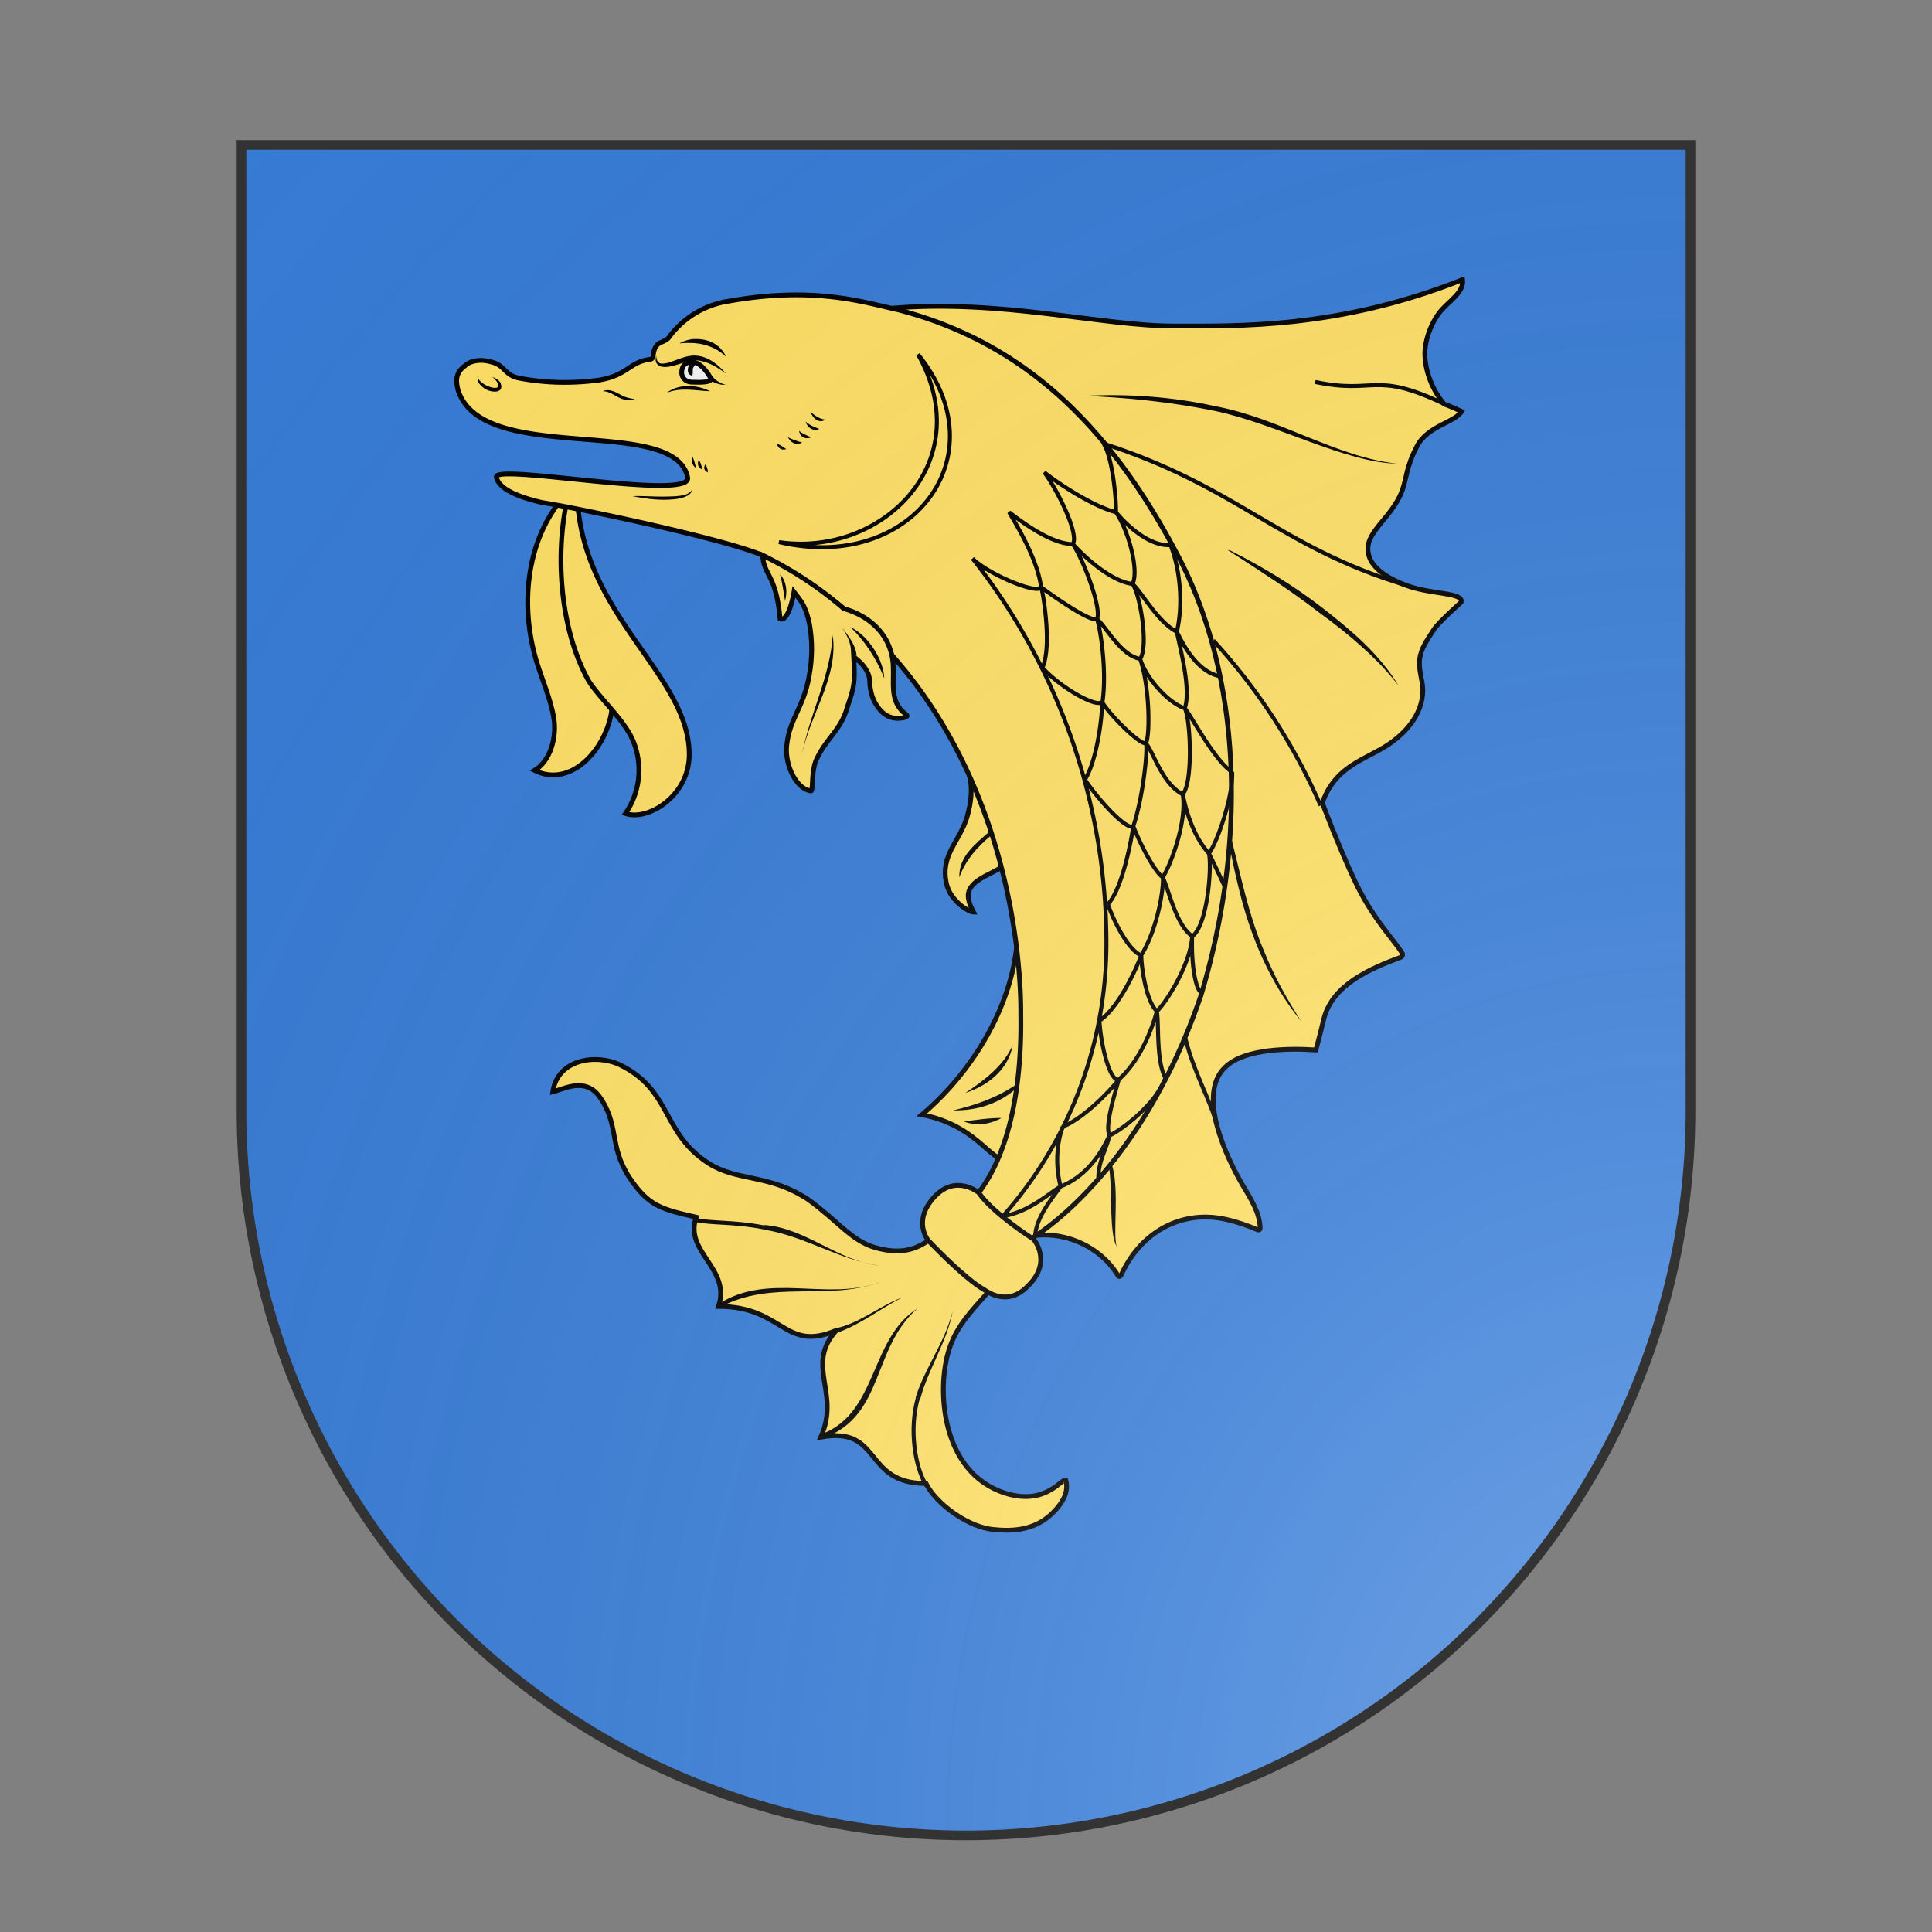 <svg id="coa43948077" width="500" height="500" viewBox="0 10 200 200" xmlns="http://www.w3.org/2000/svg" xmlns:x="http://www.w3.org/1999/xlink"><rect x="0" y="10" width="200" height="200" fill="#808080" stroke="none"/><defs><clipPath id="spanish_coa43948077"><path d="m25,25 h150 v100 a75,75,0,0,1,-150,0 z"/></clipPath><g id="dolphin_coa43948077" stroke-width=".33"><path d="M103.67 125.51c2.53-.85 5.5.3 6.82 2.53.05.08.15.07.2-.01 1.32-2.97 4.18-4.62 7.37-3.85.7.16 1.43.42 2.09.7.07.03.15-.03.15-.1-.01-1.08-.68-2.1-1.2-2.98-1.1-1.87-3.2-6.27-1.22-8.14 1.32-1.32 4.51-1.32 6.27-1.2.19-.72.38-1.44.56-2.2.62-2.32 3.2-3.42 5.28-4.19.14-.05.18-.2.1-.31-.59-.95-2.08-2.42-3.3-5.06-1.04-2.2-2.2-5.28-2.2-5.28.79-2.31 2.54-2.86 4.08-3.74s2.86-2.31 2.86-4.07c-.03-.74-.33-1.43-.21-2.2.1-.62.4-1.1.98-1.98.33-.5 1.87-1.87 1.87-1.87.19-.65-1.87-.54-3.52-1.07-.4-.13-2.53-.85-2.86-2.2-.4-1.54 1.54-2.42 2.3-4.4.33-.9.28-1.65 1.03-3.08.72-1.43 2.64-1.65 3.08-2.42 0 0-1.03-.46-1.2-.5 0 0-1.22-1.33-1.33-3.3-.05-.93.35-2.2 1.06-3.09.6-.73 1.65-1.32 1.54-2.2-8.58 3.41-15.62 3.2-19.91 3.2-5.06 0-11.88-1.88-19.58-1.22l17.93 29.7"/><path d="M72.87 74.69c.13 5.06 3.74 10.56 2.53 15.07-.73 2.53-2.97 4.51-5.17 3.41 1.1-.67 1.54-2.31 1.32-3.63s-.81-2.64-1.21-3.96c-1.1-3.74-.71-8.03 1.65-11"/><path d="M73.2 74.8c.66 7.92 7.7 11.88 7.7 17.27 0 2.86-2.86 4.62-4.4 4.07a5.28 5.28 0 00.55-4.95c-.56-1.43-2.31-2.97-3.08-4.18-1.98-3.52-2.31-8.58-1.54-12.32"/><path d="M106.64 110.11l-3.19-4.4c-.5 3.74-2.75 8.03-6.49 11.22 4.18.8 4.95 3.85 6.05 2.86 2-2.8 2.46-5.65 3.63-9.68z"/><path d="M106.86 142.23c-.17-.42-1.21 1.76-4.18.81-4.4-1.43-4.73-7.15-3.85-9.9.84-2.64 2.86-3.52 5.28-7.37l-4.73-1.76c-1.87 1.54-2.86 2.86-5.61 2.1-1.65-.46-2.53-1.77-4.62-3.3-.13-.1-.48-.3-.5-.31-2.43-1.43-4.52-1.02-6.39-2.2-3.3-2.1-2.53-5.06-6.16-6.82-1.65-.77-4.29-.39-4.62 1.87.7-.16 2.2-1.04 3.2.3 1.42 1.97.65 3.4 2.08 5.6 1.32 1.98 2.2 2.2 4.62 2.75-.85 2.42 2.42 3.52 1.54 6.16 4.51 0 4.51 3.2 8.14 1.65-2.2 2.42.3 4.3-1.08 7.37 4.29-.78 2.86 3.2 7.26 3.2.7 1.42 2.97 3.07 4.73 3.18 1.87.2 3.08-.26 3.96-1.1.86-.83 1.2-1.65.92-2.42z"/><path d="M100.22 93.46c.25.93.14 1.9-.14 2.9-.52 1.75-1.87 2.63-1.43 4.61.26 1.21 1.54 1.98 1.87 1.98-.16-.3-.3-.6-.35-.93-.21-1.21 1.5-1.62 2.27-2.17.48-.36 1.03-1.46 1.03-2.56"/><path d="M114.78 78.65c-5.17-10.01-11.44-15.18-19.47-17.27-2.31-.5-5.72-1.65-11.66-.6a6.27 6.27 0 00-4.18 2.54c-.07.1-.39.26-.44.28-.39.12-.55.45-.6.8-.02.07.01.38-.23.4-1.43.17-1.54 1.1-3.52 1.43-1.32.17-3.19.3-5.5-.13-1.04-.2-.97-.86-1.87-1.1-.97-.3-1.65 0-1.87.23-.44.33-.72.71-.53 1.54.03.19.1.35.15.46 2.09 4.84 14.85 1.43 15.73 5.72.35 1.65-13.42-.99-13.2-.02.19.9 1.76 1.43 3.19 1.76 1.65.22 12.32 2.42 15.18 3.63 18.15 9.35 17.82 30.58 17.82 31.68.07 4.29-.55 9.02-2.75 12.1-.02 0-.4.4-.87.88l3.3 3.52 1.32-1.21s7.26-4.3 11.44-16.61c3.3-11 2.63-22.11-1.44-30.03z"/><path d="M85.96 78.32c.1 1.43.94 1.32 1.21 4.4.63.2.96-1.87.96-1.87s.43.55.55.75c.25.42.4.92.51 1.43a9.93 9.93 0 010 3.52c-.35 2.2-1.32 2.97-1.54 4.73-.23 1.43.63 3.19 1.65 3.3.17.02 0-1.43.4-2.2.66-1.43 1.65-1.98 2.09-3.52.48-1.43.57-1.65.46-3.52 0 0 1.07.68 1.1 1.65.02.6.16 1.2.46 1.65.48.76 1.1 1.08 1.98.87.07-.02.15-.06.14-.12-.01-.04-.04-.06-.07-.09-1.1-.82-.84-1.98-.88-3.19 0-1.76-1.11-3.45-3.42-4.11a25.97 25.97 0 00-5.6-3.68z"/><path d="M104.66 125.51s1.32 1.54-.34 3.19c-1.43 1.54-2.86.43-3.08.3-1.43-.82-3.85-3.4-3.85-3.4s-1.1-1.32.4-2.97 3.08-.32 3.08-.33c.97 1.43 3.74 3.19 3.74 3.19z"/><path fill="#F6F6F6" d="M81.23 65.01c.22.02.5.22.71.46a3 3 0 01.43.62c.17.34-.87.3-1.32.28s-.7-.36-.67-.73c.04-.38.23-.7.8-.63z"/><g fill="none" stroke-width=".275"><path d="M96.69 64.46c4.21 7.51-2.56 14-9.6 12.95 9.15 2.16 15.3-5.94 9.6-12.95z"/><path d="M104.77 125.4c0-1.32 1.21-2.75 1.76-3.52-.9.54-2.16 1.75-3.99 2.06m4.13-6.18a7.2 7.2 0 00-.14 4.12c2.2-.85 3.15-3.08 3.37-3.52-.18.9-.83 1.87-.76 3.08m4.62-7.04c-.74 1.98-3.3 3.74-3.85 3.96-.37-.63.4-2.97.63-3.85-.64.82-2.45 2.7-3.88 3.25m2.55-7.32c.1 1.76.72 4.18 1.32 4.07 1.76-1.54 2.53-4.29 2.64-4.73.16.9-.06 3.41.59 4.62m2.45-5.94c-.37-.19-.68-1.98-.6-3.85-.13 2.09-2 4.84-2.44 5.17-.72-.65-1.07-2.97-1.07-3.85-.38.98-1.57 3.63-2.89 4.51m.58-8.03c.6 1.65 1.56 3.24 2.3 3.52 1.22-1.98 1.59-4.95 1.48-5.39.42.8.9 3.3 2.05 4.07 1.06-.76 1.36-4.84 1.14-5.72.36.7 1.09 2.28 1.09 2.28m.52-7.89c.08 1.65-1.06 4.95-1.61 5.61-1.1-1.21-1.58-2.97-1.8-4.07.32 2.09-1.03 5.28-1.39 5.72-.67-.5-1.7-2.64-2.02-3.52-.16 1.03-.75 4.29-1.76 5.39m-1.58-8.6c.95 1.42 2.9 3.54 3.34 3.21.71-2.2.99-5.28.87-5.72.57.7 1.1 2.75 2.53 3.52.73-.78.55-5.17.15-5.94.5.6 2.06 3.63 3.27 4.4m-.77-6.6c-1.7-.25-2.72-2.42-3.05-3.08.24 1.21.99 3.96.55 5.28-1.05-.32-2.64-1.98-3.08-3.41.67 1.98.68 5.28.4 5.83-.49.08-2.6-2.09-3.03-2.86.02 1.05-.36 4.04-1.18 5.36m-2.94-7.72c1.2 1.32 3.71 2.8 4.15 2.36.33-2.31-.2-5.28-.38-5.72.68.6 1.66 2.53 2.98 2.75.6-.9-.02-4.51-.53-5.17.6.5 1.74 2.64 3.06 3.3.42-1.76.28-4.14-.43-5.98-1.65.1-3.33-1.72-3.77-2.27.9 1.32 1.6 4.07 1.14 4.95-1.43-.17-3.23-1.76-4.11-2.75.84 1.32 1.99 4.5 1.66 5.17-.43.24-2.98-1.54-3.86-2.2.12.22.78 4.13.09 5.56m-4.82-7.54c.99 1.04 4.5 2.53 4.73 1.98-.26-2.1-1.98-4.73-2.2-5.17.74.57 2.86 2.2 4.4 2.2.47-.86-1.43-4.3-1.98-4.95.64.52 3.19 2.3 4.95 2.75.03-.85-.23-3.74-.85-4.73m-6.96 53.32a28.45 28.45 0 007.15-18.89 42.9 42.9 0 00-9.24-26.51"/><path d="M117.07 84.2a41.34 41.34 0 017.4 11.39"/><path d="M115.13 111.62c.59 2.43 1.82 4.47 2.15 5.96"/><path d="M124.1 66.36c4.16.88 4.05-.8 8.9 1.52"/><path d="M81.34 124.19c1.07.25 2.64.11 4.73.52"/><path d="M97.29 142.56c-.84-1.32-1.21-3.96-.62-6.05"/><path d="M109.5 70.62c9.24 2.97 12.1 7.11 20.79 9.75"/></g><g fill="#000" stroke="none"><path d="M829 8.8c20 10 40 22 58 36s36 29 48 49c-13-17-32-33-50-46-18-14-37-26-57-39z" transform="matrix(.11 0 0 .11 27 77)"/><path d="M830.2 190c6 23.67 10.77 47.69 20.38 70.24 6.14 15.46 14.33 30 23.24 44.01-19.45-23.86-31.67-52.8-38.88-82.54-2.23-8.8-4.08-17.7-5.88-26.6z" transform="matrix(.11 0 0 .11 27 77)"/><path d="M755 393.6c.85 3.3 1.74 6.59 1.97 10 1.24 11.46.24 22.98.35 34.47.05 2.6.21 5.24.85 7.79-2.22-4.45-2.58-9.53-3-14.4-.83-11.94-.18-23.98-1.78-35.87l1.61-2z" transform="matrix(.11 0 0 .11 27 77)"/><path d="M738-88c27-1.4 55 .49 82 6.5 40 7.3 76 32 114 36-32-.51-76-25-114-33-28.53-5.87-57.47-8.57-82-9.5z" transform="matrix(.11 0 0 .11 27 77)"/><path d="M693 319c-2.7 15.82-15.77 25.8-29.79 30.36 11.9-7.98 24.41-17.37 29.87-30.47l-.05.07z" transform="matrix(.11 0 0 .11 27 77)"/><path d="M694.8 346.8c-10.87 9.53-24.8 13.76-39.2 13.46 13.63-3.14 27.51-7.96 39.58-16.24z" transform="matrix(.11 0 0 .11 27 77)"/><path d="M686 365c-7.06 4.01-15.68 5.33-23.6 2.28 7.62-1.08 15.52-2.27 23.6-2.24z" transform="matrix(.11 0 0 .11 27 77)"/><path d="M679.7 187.5c-9.13 7.71-16.13 15.35-20.26 26.6-.33-13.47 10.12-20.91 19.59-29.34z" transform="matrix(.11 0 0 .11 27 77)"/><path d="M537.2 432.2c26.03 1.89 45.92 22.62 72.27 25.49-25.11-3.35-46.73-18.54-72.8-22.65.15-.92.36-1.93.53-2.84z" transform="matrix(.11 0 0 .11 27 77)"/><path d="M632 540.6c5.74-18.85 18.48-34.62 23.28-54.54-3.3 19.33-15.29 36.08-20.43 55.54z" transform="matrix(.11 0 0 .11 27 77)"/><path d="M623 478c-13.93 7.17-24.8 16.18-40.14 21.81l-1.2-2.75c15.07-3.16 26.75-13.42 41.25-19.13z" transform="matrix(.11 0 0 .11 27 77)"/><path d="M509 481.4c31.19-19.55 67.03-1.4 100.1-13.12l1.1-.38-1.1.42c-33.19 11.62-67.26-1.93-99.63 15.39z" transform="matrix(.11 0 0 .11 27 77)"/><path d="M573.5 563.2c34.68-13.22 29.79-59.76 59.54-78.56l.99-.65-.98.67c-28.62 25.16-20.47 66.76-58.34 81.06l-1.5-2.6z" transform="matrix(.11 0 0 .11 27 77)"/><path d="M547 24c4.07 4.26 4.71 10.89 3.13 16.67-.96-5.39-1.6-10.98-3.14-16.57z" transform="matrix(.11 0 0 .11 27 77)"/><path d="M580 62c3.72 26.64-13.94 48.98-19.13 74.5 4.64-24.7 17.68-48.68 19.17-74.6z" transform="matrix(.11 0 0 .11 27 77)"/><path d="M591 57c12.01 5.6 21.07 21.4 21.34 32.2C607.31 76.35 599.42 64.9 591 57z" transform="matrix(.11 0 0 .11 27 77)"/><path d="M591.5 73.01c.22-5.53-2.6-11.17-5.7-15.66 4.63 5.79 9.11 11.97 9.16 17.96-.8-.38-2.85-1.75-3.46-2.3z" transform="matrix(.11 0 0 .11 27 77)"/><path d="M476-90c7.95-6.13 19.77-4.7 27.09-.9-8.68-.27-18.24-2.65-26.9.9z" transform="matrix(.11 0 0 .11 27 77)"/><path d="M513-102c-5.05-3.7-10.57-7.2-16.87-8.1-4.44-.69-8.76.88-12.89 2.29-3.45 1-7.1 2.18-10.72 1.46a4.4 4.4 0 01-3.58-4.5c-.04-.84.4-3.4.44-1.2.13 1.71 1.14 3.61 3.05 3.77 3.25.24 6.3-1.19 9.32-2.2 4.28-1.64 8.8-3.26 13.47-2.67 6.33.73 11.74 4.65 15.99 9.17.62.65 1.2 1.32 1.8 1.98z" transform="matrix(.11 0 0 .11 27 77)"/><path d="M484-121c2.4-1.42 5.14-2.2 7.89-2.59 9.84-.64 17.2 2.76 21.4 11.2-6.53-6.26-14.81-8.9-23.56-8.83-1.89 0-3.77.12-5.65.28l-.05-.04z" transform="matrix(.11 0 0 .11 27 77)"/><path d="M492-30c.17 1.8-1.1 3.28-2.5 4.22-2.75 1.75-6.05 2.33-9.23 2.66-4.4.4-8.84.38-13.24-.05-4.24-.38-8.43-1.1-12.6-1.92 5.94-.21 11.88.26 17.82.28a153 153 0 009.33-.23c3.13-.33 6.56-.59 9.1-2.66.75-.59.9-1.57 1.32-2.3z" transform="matrix(.11 0 0 .11 27 77)"/><path d="M494-109c-1.2-.54-4.2.37-4.8 3.7-.58 3.2 1.2 4.3 2.3 4.6s.47-3.4.87-4.7 2.8-3.2 1.7-3.7z" transform="matrix(.11 0 0 .11 27 77)"/><path d="M366-100c2.1.66 4.18 1.8 5.48 3.63 2.95 7.15-5.54 6.48-9.64 3.95a13.83 13.83 0 01-3.4-3.05c-.79-1.07-1.47-2.42-1.2-3.79.02-.29.38-.96.48-.93-.28 1 .22 2 .88 2.7a16.77 16.77 0 005.12 3.43c3.87 1.58 8.35 1.97 5.53-2.93a20.86 20.86 0 00-2.99-3.07l-.26.06z" transform="matrix(.11 0 0 .11 27 77)"/><path d="M492-50a30.55 30.55 0 012.17 7.14c-2.28-1.29-3.18-4.92-2.17-7.1V-50z" transform="matrix(.11 0 0 .11 27 77)"/><path d="M496-48a16.87 16.87 0 012.13 6.16c-2.9-1.24-3.15-3.73-2.12-6.17z" transform="matrix(.11 0 0 .11 27 77)"/><path d="M500-45c1.27 1.48 1.7 3.88 1.75 5.04-2.62-1.18-2.8-2.96-1.75-4.99V-45z" transform="matrix(.11 0 0 .11 27 77)"/><path d="M566-78c3.02 2.5 5.71 4.53 9.5 4.9-4.2 2.87-8.13-1.02-9.44-4.91z" transform="matrix(.11 0 0 .11 27 77)"/><path d="M563-72c2.1 2.48 6.89 4.04 8.62 4.76-4.14 1.93-7.9-1.34-8.57-4.78L563-72z" transform="matrix(.11 0 0 .11 27 77)"/><path d="M559-66c1.75 1.74 6.61 3.6 7.58 4.01-3.65 1.6-7.21-.25-7.66-4.07l.08.06z" transform="matrix(.11 0 0 .11 27 77)"/><path d="M545-58c1.93.6 5.07 2.8 5.85 3.43-3.14.95-5.14-.7-5.86-3.44z" transform="matrix(.11 0 0 .11 27 77)"/><path d="M552-62a46.13 46.13 0 008.75 3.23c-3.58 2.29-7.14.01-8.75-3.2V-62z" transform="matrix(.11 0 0 .11 27 77)"/><path d="M513-95c-3.69.47-7.34-1.28-10.66-3.08l1.9-2.3c2.39 2.51 5.2 4.74 8.77 5.42z" transform="matrix(.11 0 0 .11 27 77)"/><path d="M436-91l.22-.1c.14-.06.36-.15.65-.24.57-.16 1.4-.3 2.5-.22 1 .07 2.2.36 3.4.82s2.4 1.1 3.5 1.7 2.3 1.2 3.3 1.6c.57.2 1.1.37 1.6.52.52.14 1 .26 1.5.37.96.21 1.8.38 2.3.5l.9.22s-.33.08-.91.18a16.27 16.27 0 01-4.1.2c-.57-.05-1.2-.14-1.9-.3-1.3-.31-2.6-.87-3.7-1.5-1.2-.62-2.3-1.3-3.3-1.8-1-.55-2-1-2.9-1.3-.89-.3-1.7-.45-2.2-.51-.56-.06-.91-.06-.91-.06z" transform="matrix(.11 0 0 .11 27 77)"/></g></g><radialGradient id="backlight" cx="100%" cy="100%" r="150%"><stop stop-color="#fff" stop-opacity=".3" offset="0"/><stop stop-color="#fff" stop-opacity=".15" offset=".25"/><stop stop-color="#000" stop-opacity="0" offset="1"/></radialGradient></defs><g clip-path="url(#spanish_coa43948077)"><rect x="0" y="0" width="200" height="200" fill="#377cd7"/><g fill="#ffe066" stroke="#000"><use x:href="#dolphin_coa43948077" transform="translate(-50 -50) scale(1.5)"/></g></g><path d="m25,25 h150 v100 a75,75,0,0,1,-150,0 z" fill="url(#backlight)" stroke="#333"/></svg>
